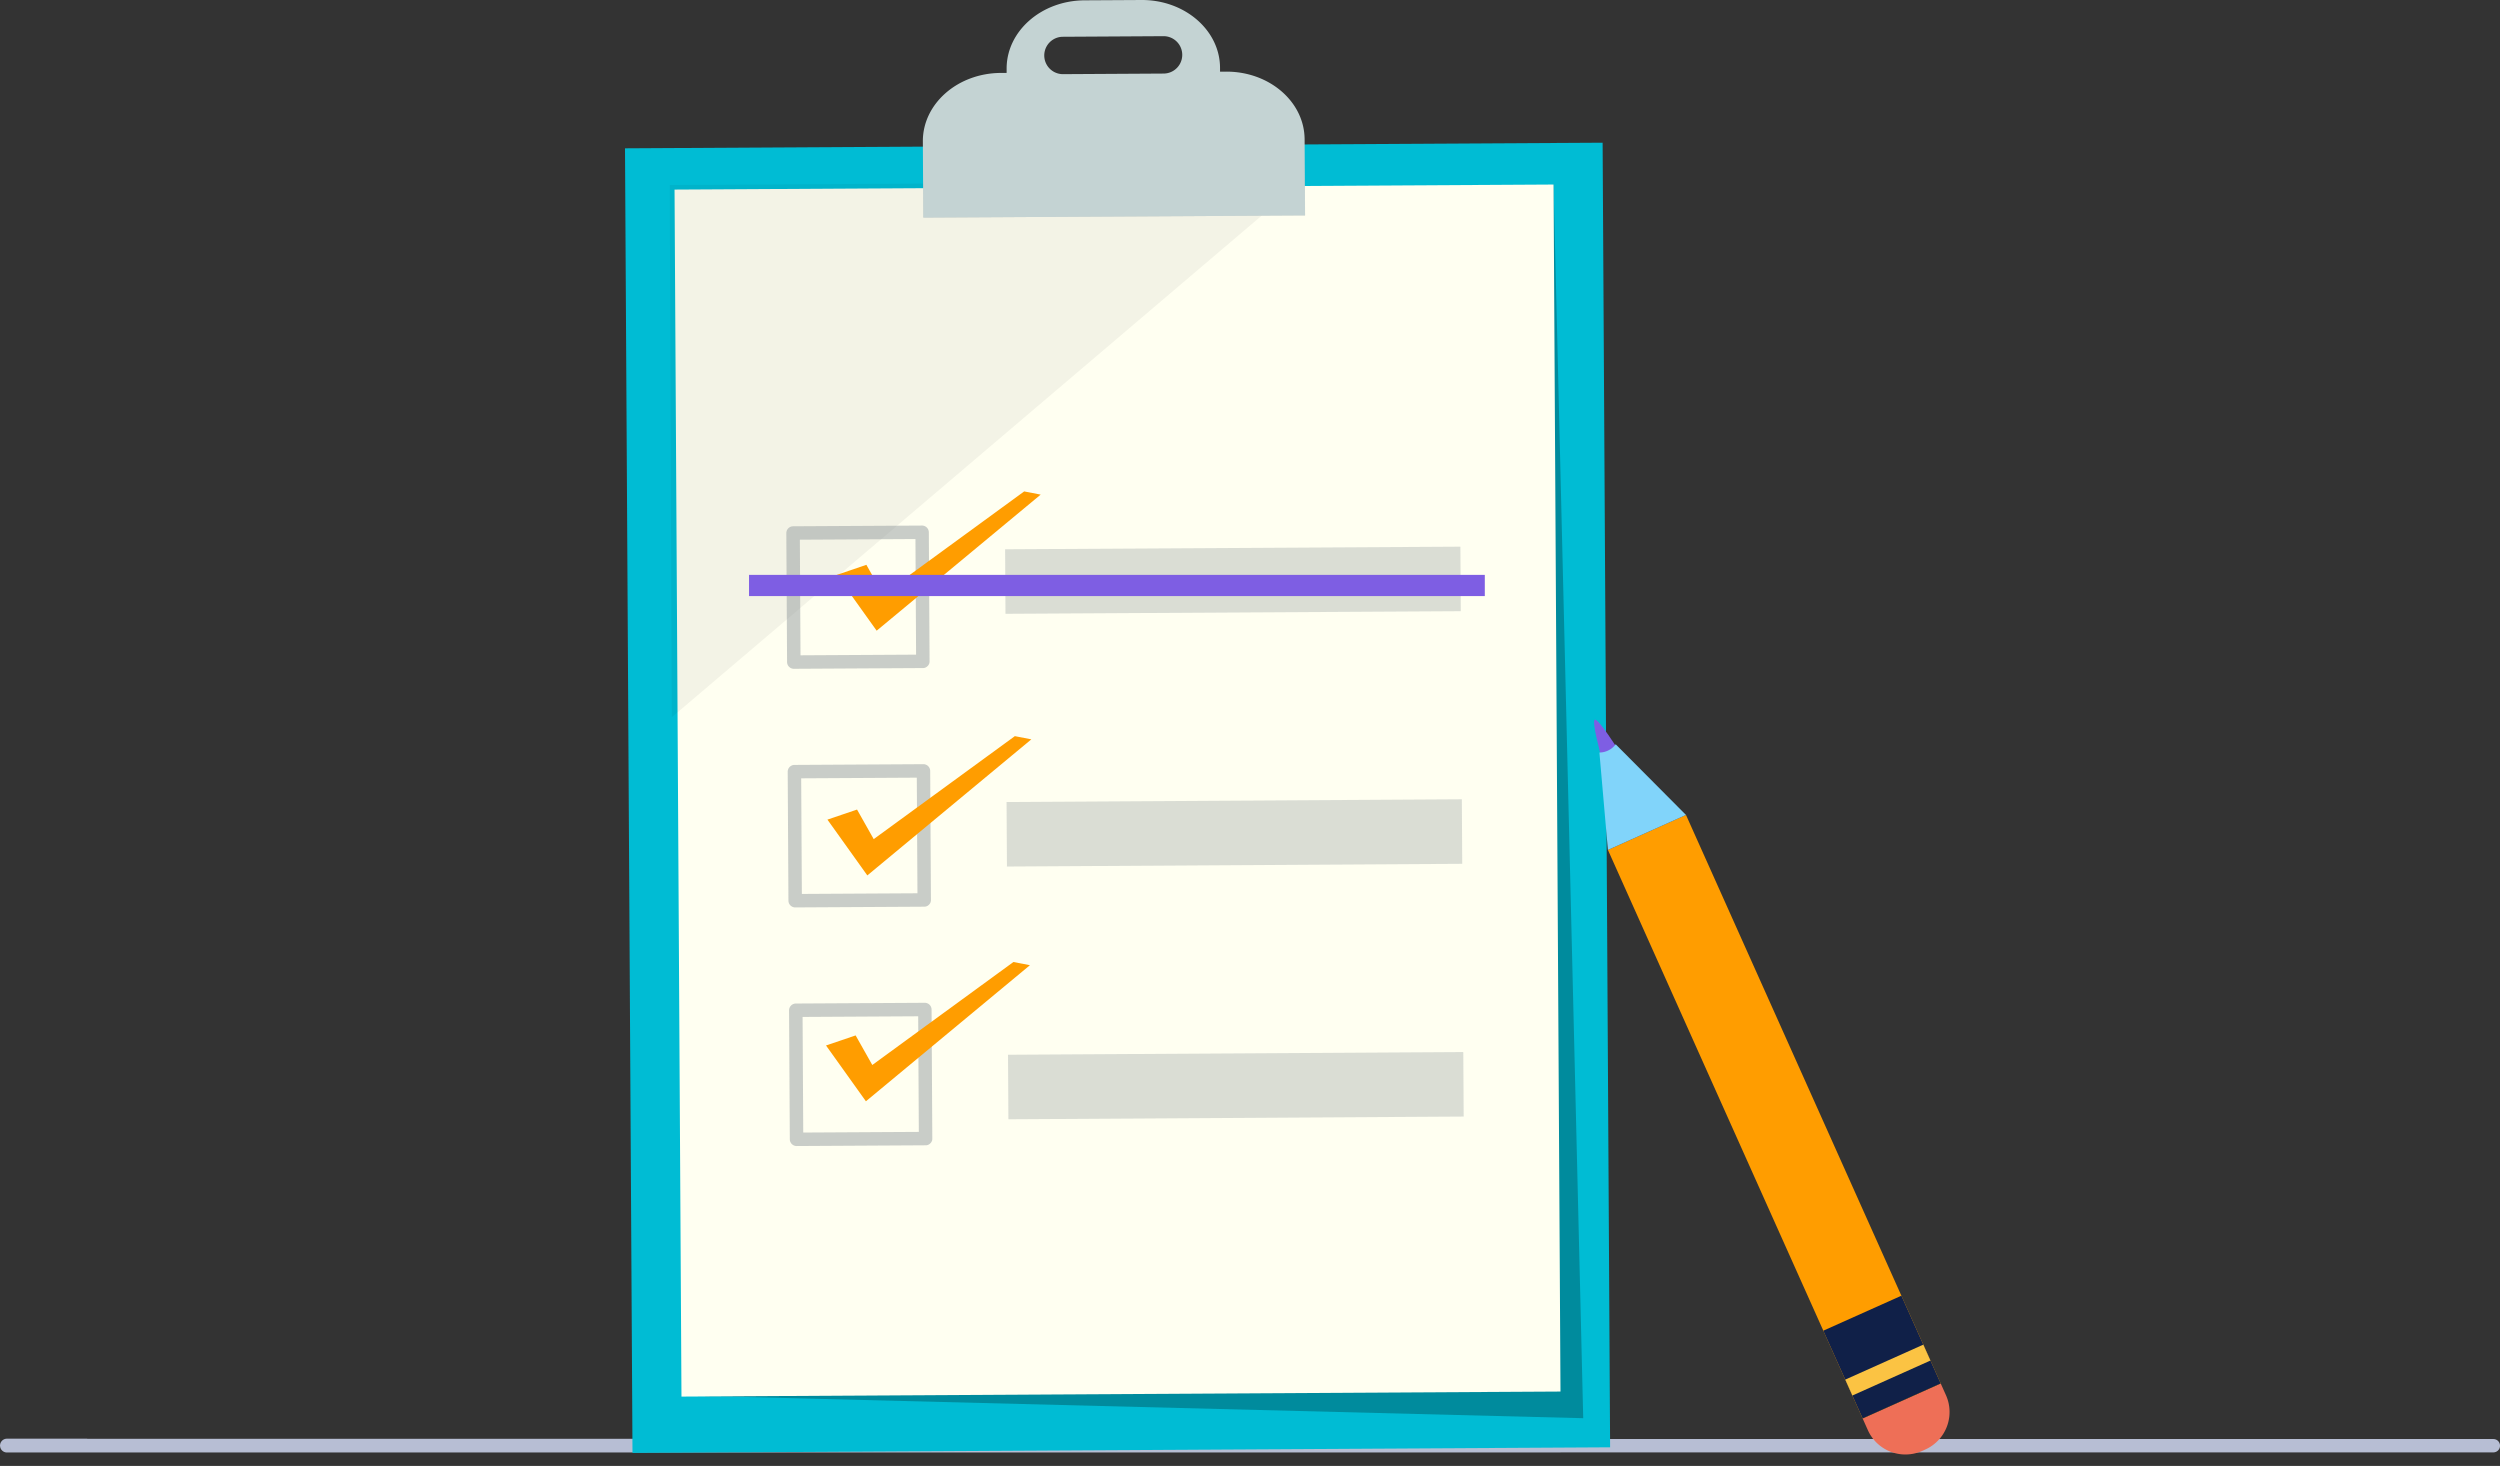 <svg xmlns="http://www.w3.org/2000/svg" width="420" height="246.28" viewBox="0 0 420 246.28">
  <rect x="0" y="0" width="420" height="246.28" fill="#333333" stroke="none"/>
  <g id="Grupo_154110" data-name="Grupo 154110" transform="translate(-370 -9256.2)">
    <g id="Grupo_153502" data-name="Grupo 153502" transform="translate(-1754.308 3403.745)">
      <path id="Trazado_144852" data-name="Trazado 144852" d="M2543.17,7547.3H2387.408c-.543-.02-1.1-.034-1.683-.034H2139.032a1.1,1.1,0,0,0-.113-.023h-13.456a1.157,1.157,0,0,0-1.148,1.126s-.007.007-.007.01v.07c0,.007.013.013.013.021a1.153,1.153,0,0,0,1.142,1.092h260.262c.37,0,.725-.008,1.081-.017H2543.17a1.118,1.118,0,0,0,1.138-1.089v-.067A1.118,1.118,0,0,0,2543.17,7547.3Z" transform="translate(0 -1453.088)" fill="#b7bed4"/>
    </g>
    <g id="Grupo_154109" data-name="Grupo 154109">
      <g id="Grupo_154107" data-name="Grupo 154107" transform="translate(215.677 9152.115)">
        <g id="Grupo_154106" data-name="Grupo 154106" transform="translate(259.323 104.085)">
          <g id="Grupo_154104" data-name="Grupo 154104" transform="translate(0)">
            <rect id="Rectángulo_45941" data-name="Rectángulo 45941" width="164.243" height="219.177" transform="translate(0 24.917) rotate(-0.329)" fill="#00bcd4"/>
            <path id="Trazado_189910" data-name="Trazado 189910" d="M308.381,420.714l2.458-.014,145.066,3.667-4.984-207.255-6.73,1.978Z" transform="translate(-294.924 -186.109)" opacity="0.26"/>
            <rect id="Rectángulo_45942" data-name="Rectángulo 45942" width="147.677" height="202.781" transform="translate(8.323 31.85) rotate(-0.329)" fill="#fffff1"/>
            <path id="Trazado_189911" data-name="Trazado 189911" d="M286.721,215.779l106.217-.609L287.059,305.2Z" transform="translate(-279.206 -184.7)" opacity="0.05"/>
            <g id="Grupo_154103" data-name="Grupo 154103" transform="translate(50.047)">
              <rect id="Rectángulo_45943" data-name="Rectángulo 45943" width="64.137" height="6.021" transform="translate(0.039 30.539) rotate(-0.329)" opacity="0.12"/>
              <g id="Grupo_154102" data-name="Grupo 154102">
                <path id="Trazado_189912" data-name="Trazado 189912" d="M492.7,116.12l-1,.006,0-.671c-.036-6.321-5.951-11.411-13.211-11.37l-9.563.055c-7.26.042-13.116,5.2-13.08,11.521l0,.671-.995.006c-7.26.042-13.116,5.2-13.08,11.521l.073,12.787,64.136-.368-.073-12.787C505.88,121.169,499.965,116.079,492.7,116.12Zm-10.472.323-16.9.1a3.14,3.14,0,0,1-.036-6.281l16.9-.1a3.14,3.14,0,0,1,.036,6.281Z" transform="translate(-441.78 -104.085)" fill="#c4d3d3"/>
              </g>
            </g>
          </g>
          <g id="Grupo_154105" data-name="Grupo 154105" transform="translate(27.104 88.294)" opacity="0.47">
            <path id="Trazado_189913" data-name="Trazado 189913" d="M380.94,425.978l-21.681.124a1.146,1.146,0,0,0-1.123,1.136q.063,10.841.125,21.681a1.146,1.146,0,0,0,1.136,1.123l21.681-.125a1.042,1.042,0,0,0,.762-.306c.013-.012.025-.024.038-.036l.021-.023a1.041,1.041,0,0,0,.3-.771l-.124-21.681A1.146,1.146,0,0,0,380.94,425.978Zm-1,21.688-19.423.111q-.056-9.711-.111-19.423l19.423-.111Q379.879,437.955,379.935,447.666Z" transform="translate(-358.136 -425.978)" fill="#8c9498"/>
            <path id="Trazado_189914" data-name="Trazado 189914" d="M381.779,572.126l-21.681.125a1.146,1.146,0,0,0-1.123,1.136q.062,10.841.124,21.681a1.146,1.146,0,0,0,1.136,1.123l21.681-.124a1.042,1.042,0,0,0,.762-.306c.013-.011.025-.024.038-.036l.021-.023a1.041,1.041,0,0,0,.3-.771q-.063-10.841-.125-21.681A1.146,1.146,0,0,0,381.779,572.126Zm-1.005,21.688-19.423.111q-.056-9.712-.111-19.423l19.423-.111Q380.719,584.1,380.774,593.814Z" transform="translate(-358.745 -532.038)" fill="#8c9498"/>
            <path id="Trazado_189915" data-name="Trazado 189915" d="M382.617,718.275l-21.681.124a1.146,1.146,0,0,0-1.123,1.136q.062,10.841.125,21.681a1.146,1.146,0,0,0,1.136,1.123l21.681-.125a1.042,1.042,0,0,0,.762-.306c.013-.011.025-.024.038-.036l.021-.023a1.041,1.041,0,0,0,.3-.771q-.062-10.841-.124-21.681A1.146,1.146,0,0,0,382.617,718.275Zm-1,21.688-19.423.111q-.056-9.711-.111-19.423l19.423-.111Q381.557,730.252,381.612,739.963Z" transform="translate(-359.353 -638.099)" fill="#8c9498"/>
          </g>
          <path id="Trazado_189916" data-name="Trazado 189916" d="M389.024,419.084l4.974-1.69,2.8,4.967,23.71-17.3,2.772.538-27.554,22.86Z" transform="translate(-353.447 -322.504)" fill="#ff9d00"/>
          <path id="Trazado_189917" data-name="Trazado 189917" d="M383.3,568.976l4.974-1.69,2.8,4.967,23.71-17.3,2.772.538-27.554,22.86Z" transform="translate(-349.291 -431.281)" fill="#ff9d00"/>
          <path id="Trazado_189918" data-name="Trazado 189918" d="M382.443,707.312l4.974-1.69,2.8,4.967,23.71-17.3,2.772.538-27.554,22.86Z" transform="translate(-348.672 -531.672)" fill="#ff9d00"/>
          <rect id="Rectángulo_45944" data-name="Rectángulo 45944" width="76.488" height="10.841" transform="matrix(1, -0.006, 0.006, 1, 64.346, 177.198)" fill="#8c9498" opacity="0.32"/>
          <rect id="Rectángulo_45945" data-name="Rectángulo 45945" width="76.488" height="10.841" transform="matrix(1, -0.006, 0.006, 1, 64.102, 134.738)" fill="#8c9498" opacity="0.32"/>
          <rect id="Rectángulo_45946" data-name="Rectángulo 45946" width="76.488" height="10.841" transform="translate(63.859 92.279) rotate(-0.329)" fill="#8c9498" opacity="0.32"/>
        </g>
        <rect id="Rectángulo_45947" data-name="Rectángulo 45947" width="123.611" height="3.562" transform="translate(280.159 200.664)" fill="#7e5ee3"/>
      </g>
      <g id="Grupo_154108" data-name="Grupo 154108" transform="translate(633.159 9378.748) rotate(-19)">
        <path id="Trazado_189402" data-name="Trazado 189402" d="M538.744,579.044s.391-6.541,1.056-6.232,2,6,2,6l-1.428,2.3Z" transform="translate(-534.702 -572.801)" fill="#7e5ee3"/>
        <path id="Trazado_189403" data-name="Trazado 189403" d="M601.743,1709.667l.193,2.153a6.909,6.909,0,0,1-6.263,7.5l-.554.05a6.909,6.909,0,0,1-7.5-6.263l-.193-2.153Z" transform="translate(-578.06 -1585.31)" fill="#ee6f57"/>
        <rect id="Rectángulo_45881" data-name="Rectángulo 45881" width="14.373" height="104.66" transform="translate(0.002 21.403) rotate(-5.134)" fill="#ff9d00"/>
        <path id="Trazado_189404" data-name="Trazado 189404" d="M589.963,1578.688l-14.312,1.286-.376-4.2-.263-2.918-.809-8.97,14.316-1.286.805,8.97.263,2.918Z" transform="translate(-566.282 -1454.33)" fill="#102048"/>
        <rect id="Rectángulo_45883" data-name="Rectángulo 45883" width="14.37" height="2.93" transform="translate(8.73 118.526) rotate(-5.136)" fill="#fbc343"/>
        <path id="Trazado_189405" data-name="Trazado 189405" d="M501.793,635.3l3.977-15.937a3.418,3.418,0,0,0,3.037-.419l7.3,15.07Z" transform="translate(-501.793 -613.894)" fill="#81d4fa"/>
      </g>
    </g>
  </g>
</svg>
